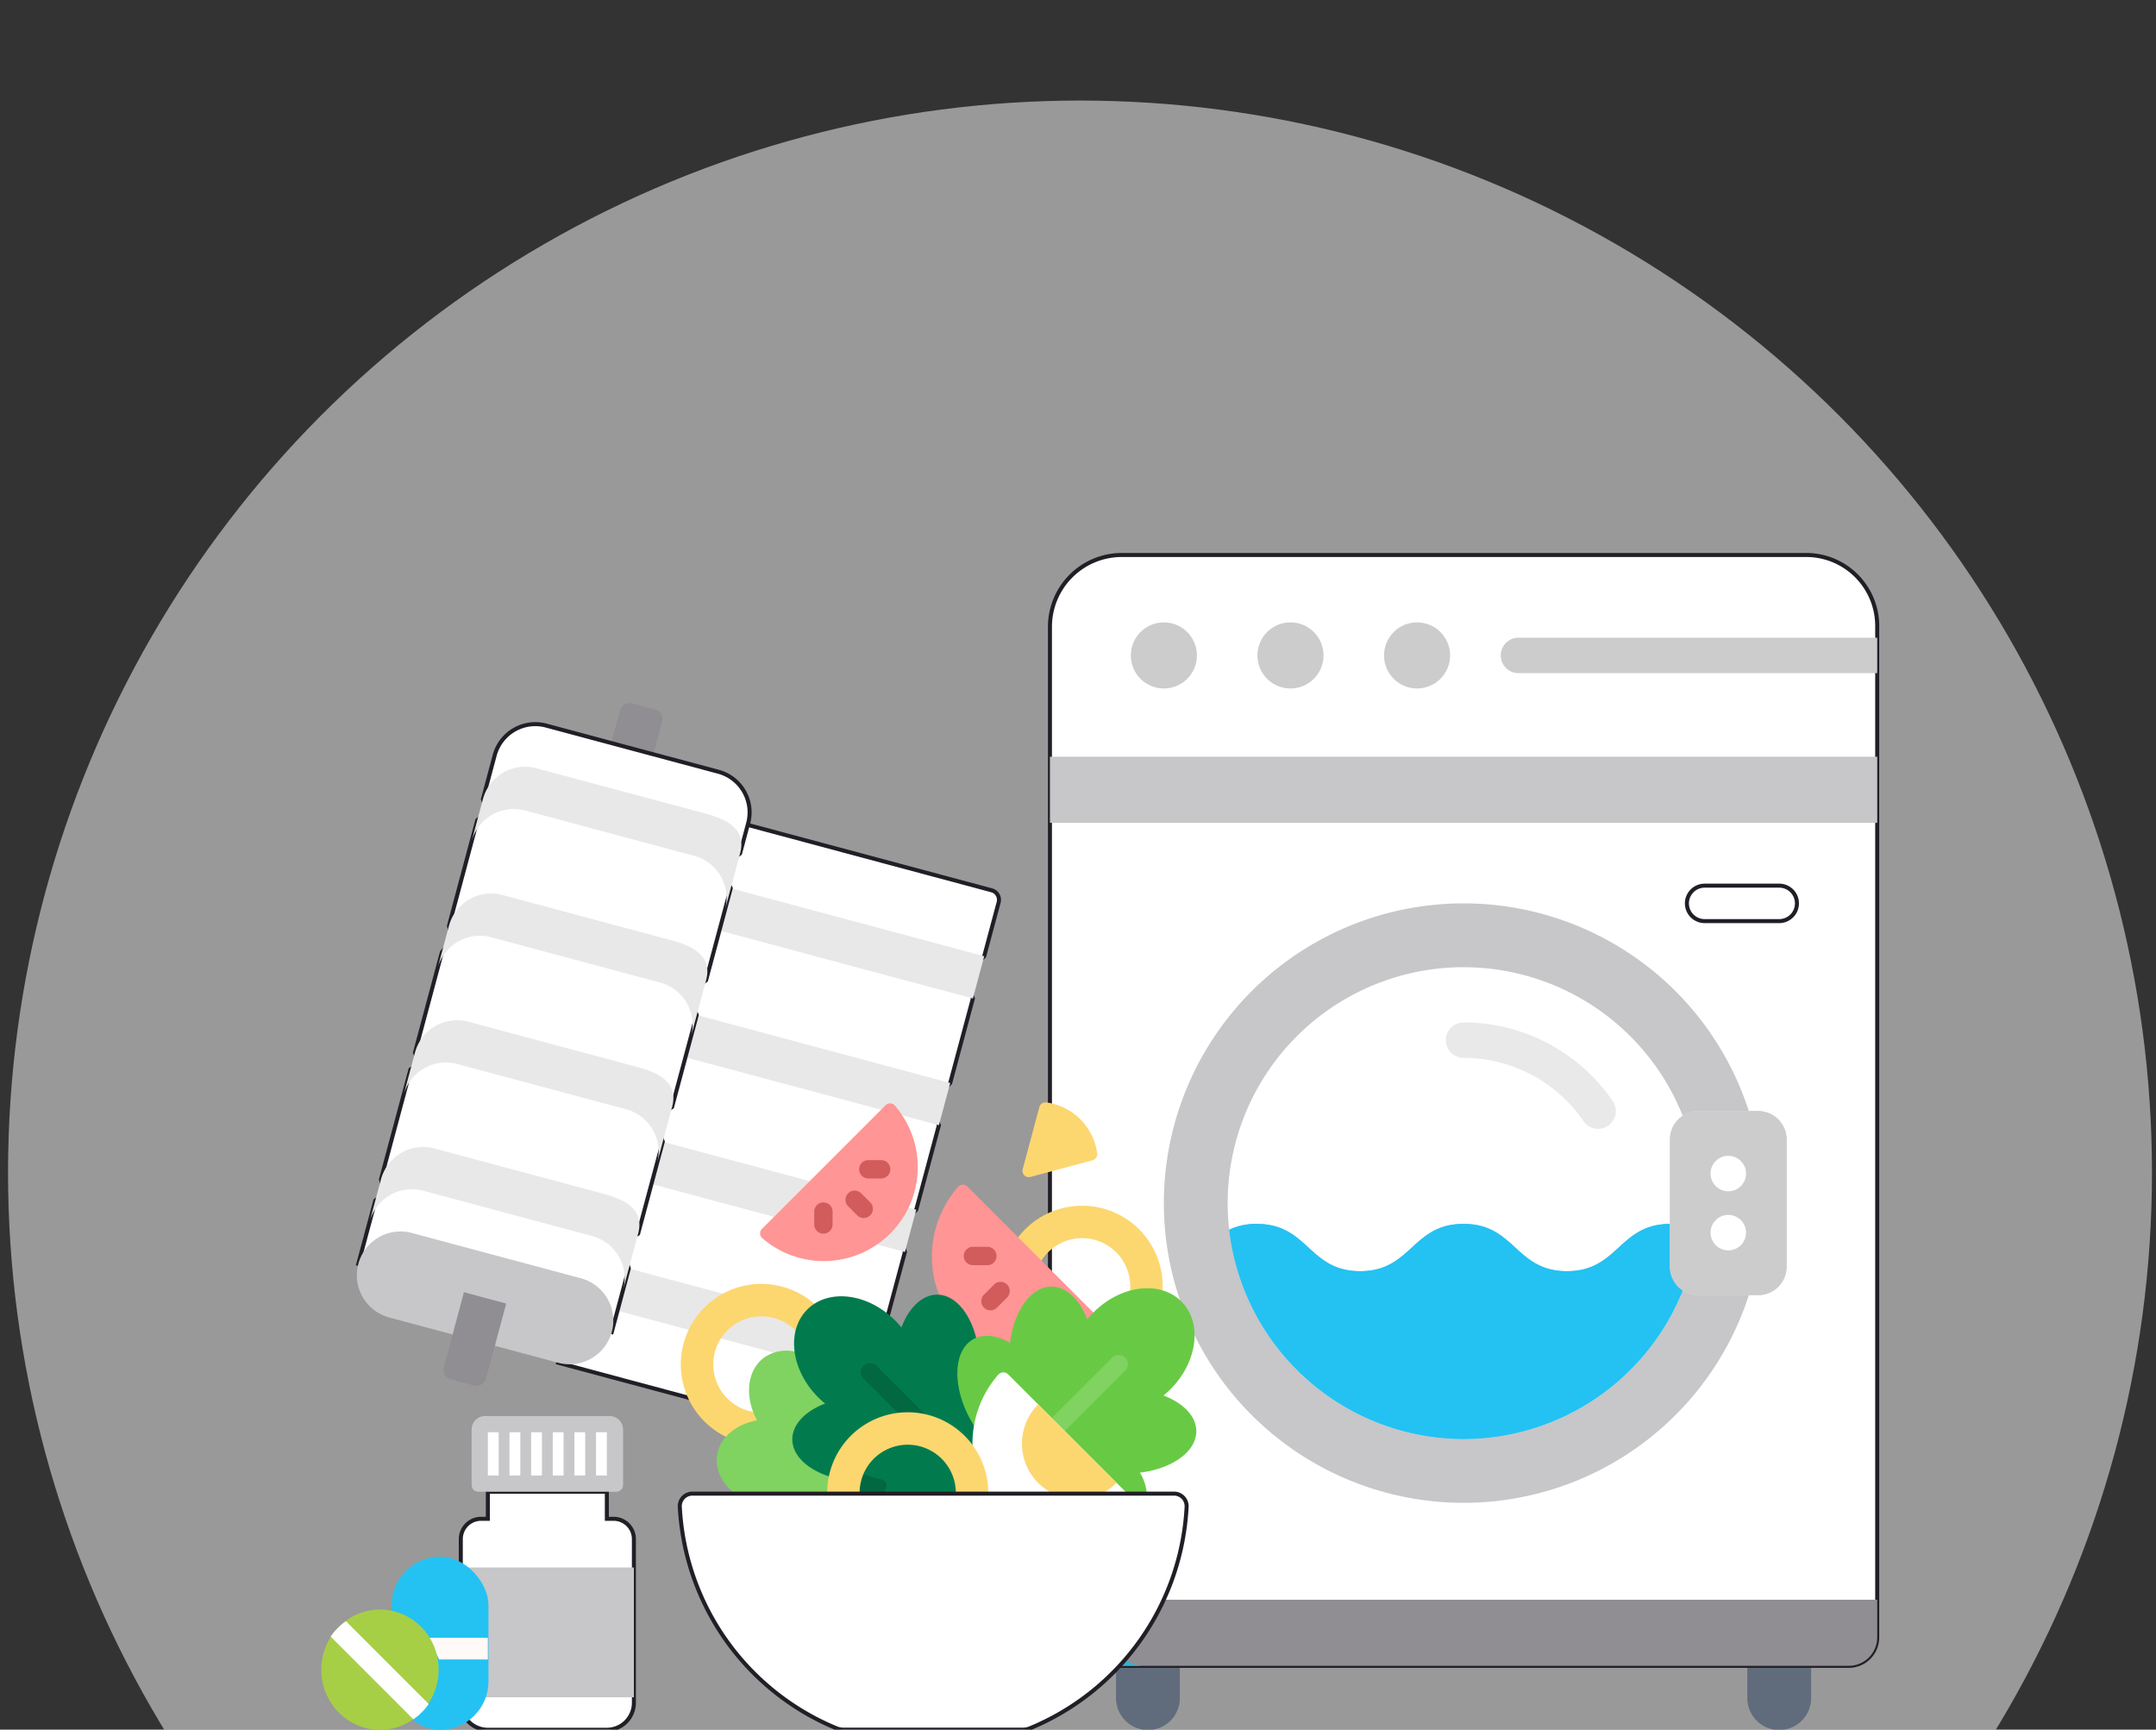 <svg xmlns="http://www.w3.org/2000/svg" xmlns:xlink="http://www.w3.org/1999/xlink" width="536" height="430" viewBox="0 0 536 430">
  <rect x="0" y="0" width="536" height="430" fill="#333333" stroke="none"/>
  <defs>
    <clipPath id="clip-path">
      <rect id="Rectangle_2768" data-name="Rectangle 2768" width="536" height="430" transform="translate(1217.467 84.034)" fill="#fff" stroke="#707070" stroke-width="1"/>
    </clipPath>
  </defs>
  <g id="Mask_Group_31" data-name="Mask Group 31" transform="translate(-1217.467 -84.034)" clip-path="url(#clip-path)">
    <circle id="Ellipse_1293" data-name="Ellipse 1293" cx="266.5" cy="266.5" r="266.5" transform="translate(1219.467 109.034)" fill="rgba(255,255,255,0.5)"/>
    <g id="fabric_1_" data-name="fabric (1)" transform="matrix(0.966, 0.259, -0.259, 0.966, 1284.149, 234.632)">
      <path id="Path_33471" data-name="Path 33471" d="M154.872,14.372H144V2.45A2.45,2.45,0,0,1,146.45,0h5.972a2.45,2.45,0,0,1,2.45,2.45Z" transform="translate(-52.819)" fill="#908e92"/>
      <path id="Path_33472" data-name="Path 33472" d="M297.655,205.339H224V64h73.655a2.45,2.45,0,0,1,2.45,2.45V80.308l-3.5,5.891,3.5,4.981v21.744l-3.5,6.391,3.5,4.481v21.744l-3.5,5.828,3.5,5.044v21.744l-3.5,5.531,3.5,5.341v13.858A2.45,2.45,0,0,1,297.655,205.339Z" transform="translate(-105.639 -42.256)" fill="#fff" stroke="#221e26" stroke-width="1"/>
      <g id="Group_28203" data-name="Group 28203" transform="translate(129.233 38.053)">
        <path id="Path_33474" data-name="Path 33474" d="M256,112h65.233v10.872H256Z" transform="translate(-256 -112)" fill="#e8e8e8"/>
        <path id="Path_33475" data-name="Path 33475" d="M256,208h65.233v10.872H256Z" transform="translate(-256 -175.383)" fill="#e8e8e8"/>
        <path id="Path_33476" data-name="Path 33476" d="M256,304h65.233v10.872H256Z" transform="translate(-256 -238.767)" fill="#e8e8e8"/>
        <path id="Path_33477" data-name="Path 33477" d="M256,400h65.233v10.872H256Z" transform="translate(-256 -302.15)" fill="#e8e8e8"/>
      </g>
      <path id="Path_33482" data-name="Path 33482" d="M129.233,173.339H64V157.03l1.75-2.2L64,151.572v-28.28l1.75-2.062L64,118.956V93.127l1.75-3.748L64,86.339V59.18l1.75-2.7L64,53.723V42.456A10.456,10.456,0,0,1,74.456,32h44.322a10.456,10.456,0,0,1,10.456,10.456v7.767l-3.5,4.688,3.5,4.27V82.839l-3.5,4.576,3.5,4.382v23.659l-3.5,4.022,3.5,4.936v23.659l-3.5,3.522,3.5,5.436v16.308Z" transform="translate(0 -21.128)" fill="#fff" stroke="#221e26" stroke-width="1"/>
      <g id="Group_28204" data-name="Group 28204" transform="translate(64 21.744)">
        <path id="Path_33484" data-name="Path 33484" d="M129.233,85.744a10.872,10.872,0,0,0-10.872-10.872H74.872A10.872,10.872,0,0,0,64,85.744V74.85A10.85,10.85,0,0,1,74.85,64h43.532c5.993,0,10.85,1.358,10.85,7.35Z" transform="translate(-64 -64)" fill="#e8e8e8"/>
        <path id="Path_33485" data-name="Path 33485" d="M129.233,181.744a10.872,10.872,0,0,0-10.872-10.872H74.872A10.872,10.872,0,0,0,64,181.744V170.85A10.85,10.85,0,0,1,74.85,160h43.532c5.993,0,10.85,1.358,10.85,7.35Z" transform="translate(-64 -127.383)" fill="#e8e8e8"/>
        <path id="Path_33486" data-name="Path 33486" d="M129.233,277.744a10.872,10.872,0,0,0-10.872-10.872H74.872A10.872,10.872,0,0,0,64,277.744V266.85A10.85,10.85,0,0,1,74.85,256h43.532c5.993,0,10.85,1.358,10.85,7.35Z" transform="translate(-64 -190.767)" fill="#e8e8e8"/>
        <path id="Path_33487" data-name="Path 33487" d="M129.233,373.744a10.872,10.872,0,0,0-10.872-10.872H74.872A10.872,10.872,0,0,0,64,373.744V362.85A10.85,10.85,0,0,1,74.85,352h43.532c5.993,0,10.85,1.358,10.85,7.35Z" transform="translate(-64 -254.15)" fill="#e8e8e8"/>
      </g>
      <path id="Path_33491" data-name="Path 33491" d="M118.361,416H74.872a10.872,10.872,0,1,0,0,21.744h43.489a10.872,10.872,0,1,0,0-21.744Z" transform="translate(0 -274.661)" fill="#c7c6c8"/>
      <path id="Path_33492" data-name="Path 33492" d="M152.423,469.744h-5.972a2.45,2.45,0,0,1-2.45-2.45V448h10.872v19.294A2.451,2.451,0,0,1,152.423,469.744Z" transform="translate(-52.82 -295.789)" fill="#908e92"/>
    </g>
    <g id="washing-machine" transform="translate(1478.467 222.006)">
      <g id="Group_28199" data-name="Group 28199" transform="translate(16.452 273.812)">
        <path id="Path_33450" data-name="Path 33450" d="M104.529,490.346a7.933,7.933,0,1,0,15.865,0V480.063H104.528C104.529,482.327,104.529,488.08,104.529,490.346Z" transform="translate(-104.528 -480.062)" fill="#606c7c"/>
        <path id="Path_33451" data-name="Path 33451" d="M379.691,480.062v10.283a7.933,7.933,0,1,0,15.865,0V480.062Z" transform="translate(-222.747 -480.062)" fill="#606c7c"/>
      </g>
      <path id="Path_33452" data-name="Path 33452" d="M263.79,0H93.54A17.868,17.868,0,0,0,75.725,17.815v251.3a7.072,7.072,0,0,0,7.051,7.051H274.34a7.072,7.072,0,0,0,7.051-7.051V17.6A17.654,17.654,0,0,0,263.79,0Z" transform="translate(-75.701 0)" fill="#fff" stroke="#221e26" stroke-width="1"/>
      <circle id="Ellipse_1398" data-name="Ellipse 1398" cx="58.6" cy="58.6" r="58.6" transform="translate(44.257 102.478)" fill="#fff"/>
      <path id="Path_33455" data-name="Path 33455" d="M75.725,455.369v9.384a7.072,7.072,0,0,0,7.051,7.051H274.34a7.072,7.072,0,0,0,7.051-7.051v-9.384Z" transform="translate(-75.701 -195.641)" fill="#908e92"/>
      <path id="Path_33456" data-name="Path 33456" d="M98.891,471.8a7.073,7.073,0,0,1-7.051-7.051v-9.384H75.707v4.113c.4,3.174-1.376,8.072,3.116,11.113a6.75,6.75,0,0,0,2.019.935C81.453,471.7,82.2,471.708,98.891,471.8Z" transform="translate(-75.683 -195.641)" fill="#34b3d1"/>
      <rect id="Rectangle_2953" data-name="Rectangle 2953" width="205.669" height="16.435" transform="translate(0.025 50.152)" fill="#c7c6c8"/>
      <path id="Path_33457" data-name="Path 33457" d="M258.257,249.241a7,7,0,0,1-3.882-1.176,58.645,58.645,0,1,1,0-43.394,7,7,0,0,1,3.882-1.176h12.55a74.511,74.511,0,1,0,0,45.746Z" transform="translate(-97.035 -65.243)" fill="#c7c6c8"/>
      <path id="Path_33459" data-name="Path 33459" d="M286.144,230.19a4.4,4.4,0,0,1-3.639-1.916A36.125,36.125,0,0,0,252.7,212.551a4.407,4.407,0,1,1,0-8.814,44.938,44.938,0,0,1,37.077,19.554,4.408,4.408,0,0,1-3.632,6.9Z" transform="translate(-149.841 -87.532)" fill="#e9e9e9"/>
      <path id="Path_33460" data-name="Path 33460" d="M212.126,345.033a58.739,58.739,0,0,0,54.482-36.948c.148.1.3.19.456.277a7.066,7.066,0,0,1-3.626-6.153V291.562c-12.754.061-12.79,11.75-25.611,11.75-12.854,0-12.854-11.752-25.709-11.752s-12.854,11.752-25.708,11.752-12.854-11.752-25.707-11.752A15.583,15.583,0,0,0,153.855,293,58.728,58.728,0,0,0,212.126,345.033Z" transform="translate(-109.268 -125.263)" fill="#5fbbe0"/>
      <path id="Path_33461" data-name="Path 33461" d="M212.126,345.033a58.739,58.739,0,0,0,54.482-36.948c.148.1.3.19.456.277a7.066,7.066,0,0,1-3.626-6.153V291.562c-12.754.061-12.79,11.75-25.611,11.75-12.854,0-12.854-11.752-25.709-11.752s-12.854,11.752-25.708,11.752-12.854-11.752-25.707-11.752A15.583,15.583,0,0,0,153.855,293,58.728,58.728,0,0,0,212.126,345.033Z" transform="translate(-109.268 -125.263)" fill="#23c2f2"/>
      <path id="Path_33463" data-name="Path 33463" d="M376.313,152.944H357.772a4.407,4.407,0,1,1,0-8.814h18.541a4.407,4.407,0,0,1,0,8.814Z" transform="translate(-194.984 -61.923)" fill="#fff" stroke="#221e26" stroke-width="1"/>
      <circle id="Ellipse_1399" data-name="Ellipse 1399" cx="8.217" cy="8.217" r="8.217" transform="translate(20.132 16.754)" fill="#ccc"/>
      <path id="Path_33465" data-name="Path 33465" d="M365.818,36.054H276.64a4.407,4.407,0,0,0,0,8.814h89.178V36.054Z" transform="translate(-160.127 -15.49)" fill="#ccc"/>
      <path id="SVGCleanerId_0" d="M367.92,288.137H353.034a7.072,7.072,0,0,1-7.052-7.051V249.442a7.072,7.072,0,0,1,7.052-7.051H367.92a7.072,7.072,0,0,1,7.052,7.051v31.643A7.073,7.073,0,0,1,367.92,288.137Z" transform="translate(-191.812 -104.139)" fill="#ccc"/>
      <g id="Group_28201" data-name="Group 28201" transform="translate(154.17 138.252)">
        <path id="SVGCleanerId_0_1_" d="M367.92,288.137H353.034a7.072,7.072,0,0,1-7.052-7.051V249.442a7.072,7.072,0,0,1,7.052-7.051H367.92a7.072,7.072,0,0,1,7.052,7.051v31.643A7.073,7.073,0,0,1,367.92,288.137Z" transform="translate(-345.982 -242.391)" fill="#ccc"/>
      </g>
      <g id="Group_28202" data-name="Group 28202" transform="translate(164.26 149.372)">
        <path id="Path_33467" data-name="Path 33467" d="M368.083,270.7a4.407,4.407,0,1,1-.006-8.814h.006a4.407,4.407,0,0,1,0,8.814Z" transform="translate(-363.673 -261.887)" fill="#fff"/>
        <path id="Path_33468" data-name="Path 33468" d="M368.083,296.458a4.407,4.407,0,1,1-.006-8.814h.006a4.407,4.407,0,0,1,0,8.814Z" transform="translate(-363.673 -272.953)" fill="#fff"/>
      </g>
      <circle id="Ellipse_1400" data-name="Ellipse 1400" cx="8.217" cy="8.217" r="8.217" transform="translate(51.605 16.754)" fill="#ccc"/>
      <circle id="Ellipse_1401" data-name="Ellipse 1401" cx="8.217" cy="8.217" r="8.217" transform="translate(83.078 16.754)" fill="#ccc"/>
    </g>
    <g id="salad_1_" data-name="salad (1)" transform="translate(1386.468 358.094)">
      <g id="Group_28190" data-name="Group 28190" transform="translate(0 0)">
        <g id="Group_28187" data-name="Group 28187" transform="translate(0 0.253)">
          <path id="Path_33405" data-name="Path 33405" d="M326.591,98.245a11.96,11.96,0,0,1,22.238,6.116,12.111,12.111,0,0,1-.085,1.407,16.082,16.082,0,0,1,4.341-.615,12.926,12.926,0,0,1,3.761.538c.029-.44.049-.882.049-1.329A20.027,20.027,0,0,0,320.78,92.435Z" transform="translate(-236.845 -58.902)" fill="#fcd770"/>
          <path id="Path_33406" data-name="Path 33406" d="M65.038,182.385l.414-.075-.2-.37a17.1,17.1,0,0,1-.888-1.918,11.959,11.959,0,1,1,10.449-19.986,10.783,10.783,0,0,1,2.875-5.3,10.448,10.448,0,0,1,1.78-1.427A20.027,20.027,0,1,0,57.521,186.3,13.109,13.109,0,0,1,65.038,182.385Z" transform="translate(-45.778 -103.286)" fill="#fcd770"/>
          <g id="Group_28167" data-name="Group 28167" transform="translate(62.677 20.199)">
            <path id="Path_33407" data-name="Path 33407" d="M261.778,105.663a6.623,6.623,0,0,1,2.876-.624,11.521,11.521,0,0,1,5.608,1.7l.4.228.056-.456c.978-7.948,5.183-13.717,10-13.717,3.489,0,6.7,2.976,8.6,7.961l.188.495.333-.412a22.283,22.283,0,0,1,1.509-1.685L259.8,67.608a1.575,1.575,0,0,0-2.3.082,26.2,26.2,0,0,0-4.6,27.141C256.865,95.236,260.329,99.536,261.778,105.663Z" transform="translate(-250.984 -67.15)" fill="#ff9595"/>
            <g id="Group_28166" data-name="Group 28166" transform="translate(7.92 15.447)">
              <g id="Group_28164" data-name="Group 28164" transform="translate(4.356 8.702)">
                <path id="Path_33409" data-name="Path 33409" d="M293.572,153.534a2.284,2.284,0,0,1-1.615-3.9l2.529-2.529a2.284,2.284,0,0,1,3.23,3.23l-2.529,2.529A2.277,2.277,0,0,1,293.572,153.534Z" transform="translate(-291.288 -146.437)" fill="#d25c5c"/>
              </g>
              <g id="Group_28165" data-name="Group 28165">
                <path id="Path_33410" data-name="Path 33410" d="M282.847,122.436h-3.576a2.284,2.284,0,1,1,0-4.569h3.576a2.284,2.284,0,1,1,0,4.569Z" transform="translate(-276.987 -117.867)" fill="#d25c5c"/>
              </g>
            </g>
          </g>
          <g id="Group_28174" data-name="Group 28174" transform="translate(19.967)">
            <g id="Group_28168" data-name="Group 28168" transform="translate(0)">
              <path id="Path_33411" data-name="Path 33411" d="M143.108,33.184a23.367,23.367,0,0,0,1.148-31.811,1.572,1.572,0,0,0-2.3-.082L111.215,32.034a1.572,1.572,0,0,0,.082,2.3A23.367,23.367,0,0,0,143.108,33.184Z" transform="translate(-110.756 -0.832)" fill="#ff9595"/>
            </g>
            <g id="Group_28173" data-name="Group 28173" transform="translate(13.454 14.091)">
              <g id="Group_28170" data-name="Group 28170" transform="translate(7.761 7.575)">
                <path id="Path_33413" data-name="Path 33413" d="M184.95,78.792a2.276,2.276,0,0,1-1.615-.669l-2.255-2.255a2.284,2.284,0,0,1,3.23-3.23l2.255,2.255a2.284,2.284,0,0,1-1.615,3.9Z" transform="translate(-180.41 -71.968)" fill="#d25c5c"/>
              </g>
              <g id="Group_28171" data-name="Group 28171" transform="translate(0 10.525)">
                <path id="Path_33414" data-name="Path 33414" d="M157.211,89.414a2.284,2.284,0,0,1-2.284-2.284V83.94a2.284,2.284,0,1,1,4.569,0V87.13A2.284,2.284,0,0,1,157.211,89.414Z" transform="translate(-154.927 -81.656)" fill="#d25c5c"/>
              </g>
              <g id="Group_28172" data-name="Group 28172" transform="translate(11.163)">
                <path id="Path_33415" data-name="Path 33415" d="M197.053,51.667h-3.189a2.284,2.284,0,1,1,0-4.569h3.189a2.284,2.284,0,1,1,0,4.569Z" transform="translate(-191.579 -47.098)" fill="#d25c5c"/>
              </g>
            </g>
          </g>
          <path id="Path_33416" data-name="Path 33416" d="M103.078,238.04a19.688,19.688,0,0,1,.478-4.3c-5.49-1.741-9.138-5.179-9.138-9.009,0-3.488,2.975-6.7,7.958-8.6l.494-.188-.41-.333a22.163,22.163,0,0,1-1.7-1.529A19.742,19.742,0,0,1,95,202.995a9.634,9.634,0,0,0-8.018,1.517c-4.206,3.2-4.76,9.749-1.639,15.519-5.276.951-9.346,4.312-9.957,8.8-.5,3.686,1.454,7.267,4.849,9.718H103.09C103.086,238.376,103.078,238.209,103.078,238.04Z" transform="translate(-66.135 -141.232)" fill="#80d261"/>
          <g id="Group_28178" data-name="Group 28178" transform="translate(27.977 47.541)">
            <g id="Group_28175" data-name="Group 28175">
              <path id="Path_33417" data-name="Path 33417" d="M215.413,291.183c.026-.032.056-.064.082-.1,0-.136.01-.271.01-.408a12.265,12.265,0,0,0-24.53,0c0,.169.009.336.016.5Z" transform="translate(-174.553 -241.411)" fill="#017b4e"/>
              <path id="Path_33418" data-name="Path 33418" d="M165.742,186.468a19.718,19.718,0,0,1,16.463,8.879,26.033,26.033,0,0,1,.354-5.91c-.23-.361-.456-.728-.673-1.1A24.126,24.126,0,0,1,178.4,176.22c.063-3.748,1.384-6.555,3.72-7.9a6.087,6.087,0,0,1,.711-.35c-1.546-6.47-5.338-11.044-9.771-11.044-3.74,0-7.021,3.256-8.885,8.158a22.352,22.352,0,0,0-1.572-1.751c-6.778-6.778-16.553-7.993-21.832-2.714s-4.064,15.054,2.714,21.832a22.342,22.342,0,0,0,1.724,1.55c-4.9,1.864-8.154,5.145-8.154,8.883,0,4.041,3.8,7.547,9.374,9.307A19.756,19.756,0,0,1,165.742,186.468Z" transform="translate(-137.055 -156.923)" fill="#017b4e"/>
            </g>
            <g id="Group_28176" data-name="Group 28176" transform="translate(0 0.412)">
              <path id="Path_33419" data-name="Path 33419" d="M197.455,304.652a23.615,23.615,0,0,1-4.525-1.364,11.929,11.929,0,0,0-.954,4.885l0,0h6.1a12.6,12.6,0,0,1,.5-1.429A1.53,1.53,0,0,0,197.455,304.652Z" transform="translate(-175.248 -259.121)" fill="#026841"/>
            </g>
            <g id="Group_28177" data-name="Group 28177" transform="translate(17.009 16.986)">
              <path id="Path_33421" data-name="Path 33421" d="M202.359,225.38a19.512,19.512,0,0,1,6.9.436L196.8,213.361a2.284,2.284,0,0,0-3.23,3.23Z" transform="translate(-192.902 -212.692)" fill="#026841"/>
            </g>
          </g>
          <g id="Group_28180" data-name="Group 28180" transform="translate(69.015 45.538)">
            <path id="Path_33422" data-name="Path 33422" d="M323.033,177.422a22.469,22.469,0,0,0,1.724-1.55c6.778-6.778,7.993-16.553,2.714-21.832s-15.054-4.064-21.832,2.714a22.411,22.411,0,0,0-1.572,1.751c-1.864-4.9-5.145-8.158-8.885-8.158-5.079,0-9.317,6-10.3,13.984-3.3-1.9-6.647-2.335-9.217-.851-5.029,2.9-5.183,12.052-.344,20.433.276.478.566.938.861,1.39a25.56,25.56,0,0,1,6-12.853,1.38,1.38,0,0,1,1.039-.473,1.359,1.359,0,0,1,.967.4l29.743,29.743h4.984a12.012,12.012,0,0,0-1.745-5.513c8-.974,14.018-5.217,14.018-10.3,0-3.739-3.255-7.019-8.154-8.883Z" transform="translate(-271.793 -150.348)" fill="#68ca44"/>
            <g id="Group_28179" data-name="Group 28179" transform="translate(23.467 16.985)">
              <path id="Path_33423" data-name="Path 33423" d="M367.093,206.785a2.284,2.284,0,0,0-3.23,0L348.844,221.8l3.23,3.23,15.019-15.019A2.284,2.284,0,0,0,367.093,206.785Z" transform="translate(-348.844 -206.116)" fill="#80d261"/>
            </g>
          </g>
          <g id="Group_28181" data-name="Group 28181" transform="translate(72.758 66.864)">
            <path id="Path_33424" data-name="Path 33424" d="M287.714,250.311c0,.045,0,.09,0,.134l-.011.37h35.209l-29.959-29.959a1.678,1.678,0,0,0-2.451.087,26.017,26.017,0,0,0-6.4,18.009,19.608,19.608,0,0,1,3.614,11.359Z" transform="translate(-284.085 -220.366)" fill="#fff"/>
            <path id="Path_33425" data-name="Path 33425" d="M332.962,268.993h10.582a13.742,13.742,0,0,0,4.46-2.985l-19.5-19.5a13.793,13.793,0,0,0,4.46,22.487Z" transform="translate(-312.165 -238.545)" fill="#fcd770"/>
          </g>
          <g id="Group_28182" data-name="Group 28182" transform="translate(36.638 76.781)">
            <path id="Path_33427" data-name="Path 33427" d="M173.569,273.459c-.007-.167-.013-.335-.013-.5a11.96,11.96,0,1,1,23.92,0c0,.169-.006.337-.013.5h8.067c0-.168.013-.335.013-.5a20.027,20.027,0,1,0-40.054,0c0,.169.009.336.013.5Z" transform="translate(-165.489 -252.928)" fill="#fcd770"/>
          </g>
          <g id="Group_28183" data-name="Group 28183" transform="translate(0 97.007)">
            <path id="Path_33428" data-name="Path 33428" d="M85.917,378.017h44.57a4.644,4.644,0,0,0,1.774-.345A63.117,63.117,0,0,0,171.2,322.61a3.13,3.13,0,0,0-3.135-3.273H48.336A3.13,3.13,0,0,0,45.2,322.61a63.117,63.117,0,0,0,38.943,55.062A4.644,4.644,0,0,0,85.917,378.017Z" transform="translate(-45.197 -319.337)" fill="#fff" stroke="#221e26" stroke-width="1"/>
          </g>
        </g>
        <g id="Group_28188" data-name="Group 28188" transform="translate(85.194)">
          <path id="Path_33432" data-name="Path 33432" d="M342.337,14.393a1.569,1.569,0,0,0,1.152-1.718A14.737,14.737,0,0,0,330.827.013a1.569,1.569,0,0,0-1.718,1.152L324.971,16.61a1.569,1.569,0,0,0,1.921,1.921Z" transform="translate(-324.916 0.001)" fill="#fcd770"/>
        </g>
      </g>
    </g>
    <g id="Flat" transform="translate(1296.956 436.064)">
      <g id="Group_28198" data-name="Group 28198" transform="translate(0.393 0)">
        <g id="Group_28195" data-name="Group 28195" transform="translate(17.195)">
          <g id="Group_28194" data-name="Group 28194" transform="translate(17.482)">
            <path id="Path_33434" data-name="Path 33434" d="M269.99,142.724h-1.681V136H238.724v6.724h-1.681A5.043,5.043,0,0,0,232,147.767v40.679a6.724,6.724,0,0,0,6.724,6.724h29.585a6.724,6.724,0,0,0,6.724-6.724V147.767A5.043,5.043,0,0,0,269.99,142.724Z" transform="translate(-232 -117.173)" fill="#fff" stroke="#221e26" stroke-width="1"/>
            <path id="Path_33435" data-name="Path 33435" d="M232,248h43.033v32.274H232Z" transform="translate(-232 -210.347)" fill="#c7c6c8"/>
            <g id="Group_28192" data-name="Group 28192" transform="translate(2.69)">
              <path id="Path_33437" data-name="Path 33437" d="M251.362,24h30.93a3.362,3.362,0,0,1,3.362,3.362V41.146a1.681,1.681,0,0,1-1.681,1.681H249.681A1.681,1.681,0,0,1,248,41.146V27.362A3.362,3.362,0,0,1,251.362,24Z" transform="translate(-248 -24)" fill="#c7c6c8"/>
              <g id="Group_28191" data-name="Group 28191" transform="translate(4.034 4.034)">
                <path id="Path_33438" data-name="Path 33438" d="M272,48h2.69V58.758H272Z" transform="translate(-272 -48)" fill="#fff"/>
                <path id="Path_33439" data-name="Path 33439" d="M304,48h2.69V58.758H304Z" transform="translate(-298.621 -48)" fill="#fff"/>
                <path id="Path_33440" data-name="Path 33440" d="M336,48h2.69V58.758H336Z" transform="translate(-325.242 -48)" fill="#fff"/>
                <path id="Path_33441" data-name="Path 33441" d="M368,48h2.69V58.758H368Z" transform="translate(-351.863 -48)" fill="#fff"/>
                <path id="Path_33442" data-name="Path 33442" d="M400,48h2.69V58.758H400Z" transform="translate(-378.484 -48)" fill="#fff"/>
                <path id="Path_33443" data-name="Path 33443" d="M432,48h2.69V58.758H432Z" transform="translate(-405.105 -48)" fill="#fff"/>
              </g>
            </g>
          </g>
        </g>
        <g id="Group_28196" data-name="Group 28196" transform="translate(17.497 34.994)">
          <rect id="Rectangle_2952" data-name="Rectangle 2952" width="24.058" height="43.013" rx="12.029" transform="translate(0 0)" fill="#23c2f2"/>
          <path id="Path_33447" data-name="Path 33447" d="M184,352h14.792v5.379h-12.1Z" transform="translate(-174.888 -331.858)" fill="#fff9f8"/>
        </g>
        <g id="Group_28197" data-name="Group 28197" transform="translate(0 48.117)">
          <ellipse id="Ellipse_1397" data-name="Ellipse 1397" cx="14.581" cy="14.945" rx="14.581" ry="14.945" transform="translate(0 0)" fill="#a7cf45"/>
          <path id="Path_33449" data-name="Path 33449" d="M39.493,331.3l20.573,20.573a14.875,14.875,0,0,0,3.8-3.8L43.3,327.492a14.876,14.876,0,0,0-3.8,3.8Z" transform="translate(-37.175 -324.593)" fill="#fff"/>
        </g>
      </g>
    </g>
  </g>
</svg>
